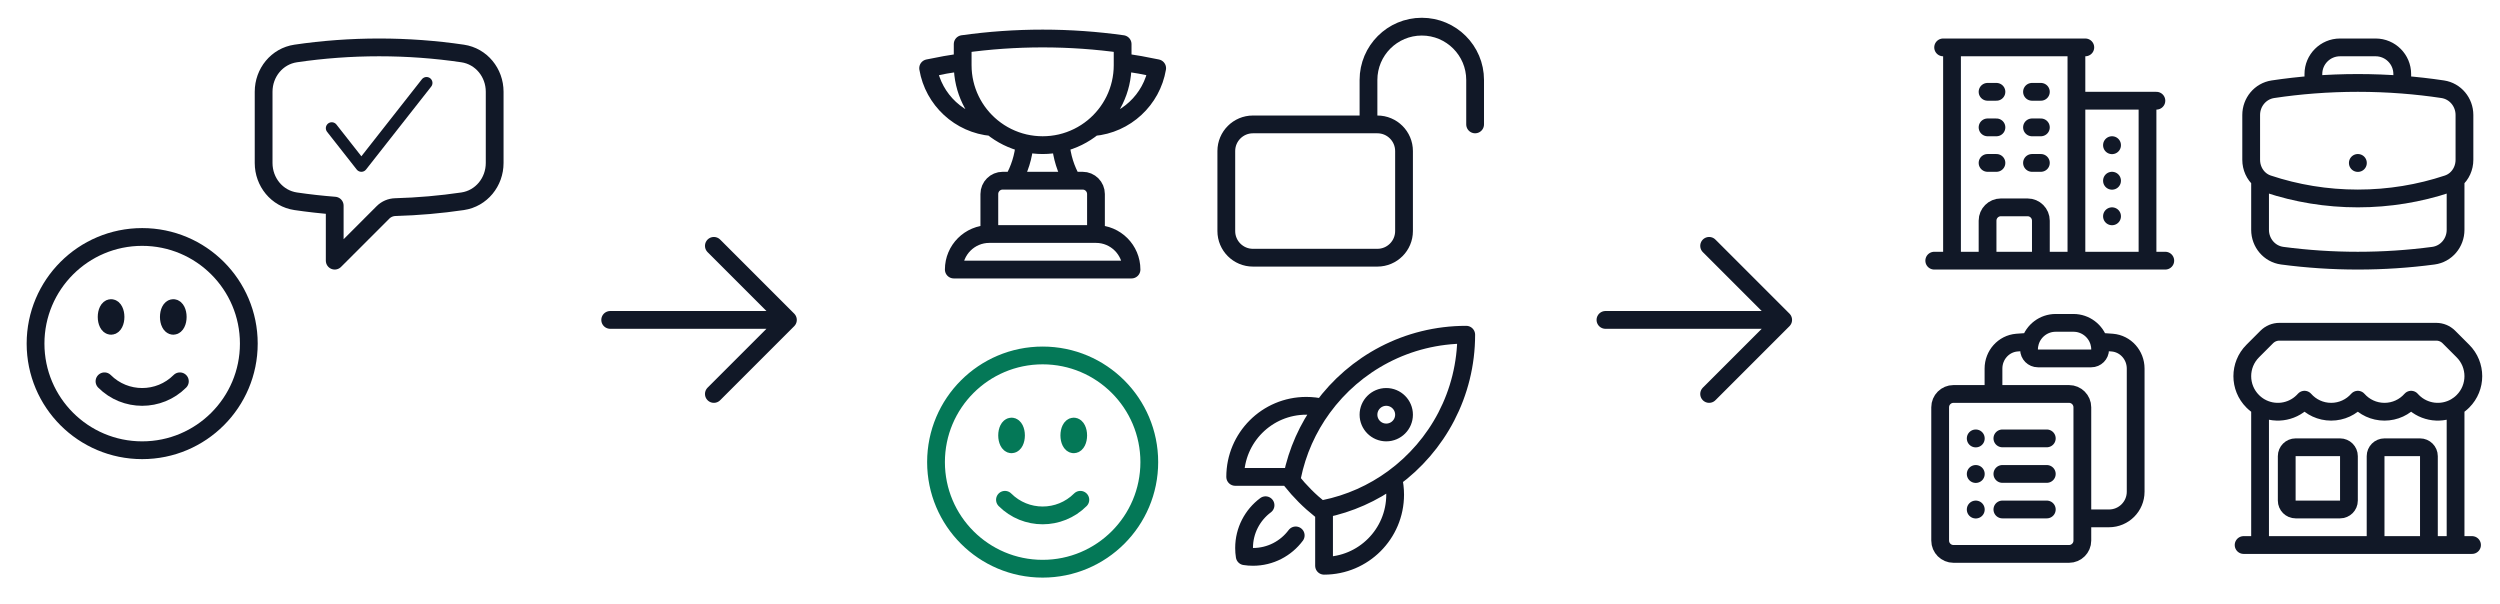 <svg width="211" height="51" viewBox="0 0 211 51" fill="none" xmlns="http://www.w3.org/2000/svg">
<path d="M15.182 32.182C13.425 33.939 10.575 33.939 8.818 32.182M21 29C21 33.971 16.971 38 12 38C7.029 38 3 33.971 3 29C3 24.029 7.029 20 12 20C16.971 20 21 24.029 21 29ZM9.75 26.75C9.75 27.164 9.582 27.5 9.375 27.5C9.168 27.5 9 27.164 9 26.75C9 26.336 9.168 26 9.375 26C9.582 26 9.75 26.336 9.75 26.75ZM9.375 26.75H9.383V26.765H9.375V26.75ZM15 26.75C15 27.164 14.832 27.5 14.625 27.5C14.418 27.5 14.25 27.164 14.25 26.75C14.25 26.336 14.418 26 14.625 26C14.832 26 15 26.336 15 26.75ZM14.625 26.75H14.633V26.765H14.625V26.75Z" stroke="#111827" stroke-width="1.5" stroke-linecap="round" stroke-linejoin="round"/>
<path d="M22.25 13.759C22.25 15.36 23.373 16.754 24.957 16.987C26.044 17.147 27.142 17.27 28.25 17.356V22L32.326 17.924C32.602 17.648 32.974 17.492 33.364 17.481C35.287 17.427 37.182 17.261 39.042 16.987C40.627 16.754 41.75 15.361 41.75 13.759V7.741C41.75 6.139 40.627 4.746 39.042 4.513C36.744 4.175 34.393 4 32 4C29.608 4 27.256 4.175 24.957 4.513C23.373 4.746 22.25 6.14 22.25 7.741V13.759Z" stroke="#111827" stroke-width="1.5" stroke-linecap="round" stroke-linejoin="round"/>
<path d="M36 7L30.5 14L28 10.818" stroke="#111827" stroke-linecap="round" stroke-linejoin="round"/>
<path d="M60.25 20.75L66.5 27M66.5 27L60.25 33.25M66.5 27H51.5" stroke="#111827" stroke-width="1.5" stroke-linecap="round" stroke-linejoin="round"/>
<path d="M92.5 19.75H83.5M92.5 19.75C94.157 19.75 95.5 21.093 95.5 22.75H80.5C80.5 21.093 81.843 19.75 83.5 19.75M92.5 19.75V16.375C92.5 15.754 91.997 15.25 91.375 15.25H90.504M83.5 19.75V16.375C83.5 15.754 84.004 15.25 84.625 15.25H85.497M90.504 15.25H85.497M90.504 15.25C89.956 14.304 89.61 13.227 89.522 12.078M85.497 15.25C86.044 14.304 86.391 13.227 86.478 12.078M81.25 5.236C80.268 5.379 79.296 5.553 78.334 5.756C78.784 8.423 80.995 10.493 83.73 10.728M81.25 5.236V5.5C81.25 7.608 82.216 9.49 83.73 10.728M81.25 5.236V3.721C83.456 3.411 85.709 3.25 88 3.25C90.291 3.25 92.545 3.411 94.75 3.721V5.236M83.73 10.728C84.517 11.372 85.453 11.841 86.478 12.078M94.75 5.236V5.5C94.75 7.608 93.784 9.49 92.271 10.728M94.75 5.236C95.733 5.379 96.705 5.553 97.666 5.756C97.216 8.423 95.005 10.493 92.271 10.728M92.271 10.728C91.483 11.372 90.547 11.841 89.522 12.078M89.522 12.078C89.033 12.19 88.524 12.25 88 12.25C87.477 12.25 86.968 12.19 86.478 12.078" stroke="#111827" stroke-width="1.5" stroke-linecap="round" stroke-linejoin="round"/>
<path d="M115.5 10.5V6.75C115.5 4.265 117.515 2.25 120 2.25C122.485 2.25 124.5 4.265 124.5 6.75V10.5M105.75 21.75H116.25C117.493 21.75 118.5 20.743 118.5 19.5V12.75C118.5 11.507 117.493 10.5 116.25 10.5H105.75C104.507 10.5 103.5 11.507 103.5 12.75V19.5C103.5 20.743 104.507 21.75 105.75 21.75Z" stroke="#111827" stroke-width="1.5" stroke-linecap="round" stroke-linejoin="round"/>
<path d="M91.182 42.182C89.425 43.939 86.575 43.939 84.818 42.182M97 39C97 43.971 92.971 48 88 48C83.029 48 79 43.971 79 39C79 34.029 83.029 30 88 30C92.971 30 97 34.029 97 39ZM85.75 36.75C85.75 37.164 85.582 37.5 85.375 37.5C85.168 37.5 85 37.164 85 36.75C85 36.336 85.168 36 85.375 36C85.582 36 85.75 36.336 85.75 36.75ZM85.375 36.75H85.382V36.765H85.375V36.75ZM91 36.75C91 37.164 90.832 37.5 90.625 37.5C90.418 37.5 90.25 37.164 90.25 36.75C90.25 36.336 90.418 36 90.625 36C90.832 36 91 36.336 91 36.75ZM90.625 36.75H90.632V36.765H90.625V36.75Z" stroke="#047857" stroke-width="1.5" stroke-linecap="round" stroke-linejoin="round"/>
<path d="M117.59 40.37C117.695 40.813 117.75 41.275 117.75 41.75C117.75 45.064 115.064 47.75 111.75 47.75V42.95M117.59 40.37C121.324 37.641 123.75 33.229 123.75 28.25C118.771 28.25 114.359 30.676 111.631 34.41M117.59 40.37C115.882 41.618 113.899 42.514 111.75 42.95M111.631 34.41C111.188 34.305 110.725 34.25 110.25 34.25C106.936 34.25 104.25 36.936 104.25 40.25H109.051M111.631 34.41C110.383 36.118 109.487 38.101 109.051 40.25M111.75 42.95C111.647 42.971 111.543 42.991 111.439 43.01C110.532 42.291 109.71 41.469 108.991 40.562C109.01 40.458 109.03 40.354 109.051 40.25M106.812 42.641C105.712 43.461 105 44.772 105 46.25C105 46.487 105.018 46.719 105.054 46.946C105.281 46.982 105.513 47 105.75 47C107.228 47 108.539 46.288 109.359 45.188M118.5 35C118.5 35.828 117.828 36.5 117 36.5C116.172 36.5 115.5 35.828 115.5 35C115.5 34.172 116.172 33.5 117 33.5C117.828 33.5 118.5 34.172 118.5 35Z" stroke="#111827" stroke-width="1.5" stroke-linecap="round" stroke-linejoin="round"/>
<path d="M144.25 20.75L150.5 27M150.5 27L144.25 33.25M150.5 27H135.5" stroke="#111827" stroke-width="1.5" stroke-linecap="round" stroke-linejoin="round"/>
<path d="M169 37H172.75M169 40H172.75M169 43H172.75M175.75 43.75H178C179.243 43.75 180.25 42.743 180.25 41.5V31.108C180.25 29.973 179.405 29.01 178.274 28.916C177.901 28.885 177.526 28.859 177.15 28.836M171.35 28.836C171.285 29.046 171.25 29.269 171.25 29.5C171.25 29.914 171.586 30.25 172 30.25H176.5C176.914 30.25 177.25 29.914 177.25 29.5C177.25 29.269 177.215 29.046 177.15 28.836M171.35 28.836C171.633 27.918 172.488 27.25 173.5 27.25H175C176.012 27.25 176.867 27.918 177.15 28.836M171.35 28.836C170.974 28.859 170.599 28.885 170.226 28.916C169.095 29.01 168.25 29.973 168.25 31.108V33.25M168.25 33.25H164.875C164.254 33.25 163.75 33.754 163.75 34.375V45.625C163.75 46.246 164.254 46.75 164.875 46.75H174.625C175.246 46.75 175.75 46.246 175.75 45.625V34.375C175.75 33.754 175.246 33.25 174.625 33.25H168.25ZM166.75 37H166.758V37.008H166.75V37ZM166.75 40H166.758V40.008H166.75V40ZM166.75 43H166.758V43.008H166.75V43Z" stroke="#111827" stroke-width="1.5" stroke-linecap="round" stroke-linejoin="round"/>
<path d="M163.25 22H182.75M164.75 4V22M175.25 4V22M181.25 8.5V22M167.75 7.75H168.5M167.75 10.75H168.5M167.75 13.75H168.5M171.5 7.75H172.25M171.5 10.75H172.25M171.5 13.75H172.25M167.75 22V18.625C167.75 18.004 168.254 17.5 168.875 17.5H171.125C171.746 17.5 172.25 18.004 172.25 18.625V22M164 4H176M175.25 8.5H182M178.25 12.25H178.258V12.258H178.25V12.25ZM178.25 15.25H178.258V15.258H178.25V15.25ZM178.25 18.25H178.258V18.258H178.25V18.25Z" stroke="#111827" stroke-width="1.5" stroke-linecap="round" stroke-linejoin="round"/>
<path d="M207.25 15.15V19.4C207.25 20.494 206.463 21.436 205.378 21.58C203.291 21.857 201.162 22 199 22C196.838 22 194.709 21.857 192.622 21.58C191.537 21.436 190.75 20.494 190.75 19.4V15.15M207.25 15.15C207.722 14.748 208 14.139 208 13.489V9.706C208 8.625 207.232 7.691 206.163 7.531C205.038 7.362 203.9 7.233 202.75 7.144M207.25 15.15C207.056 15.315 206.83 15.445 206.577 15.529C204.195 16.321 201.648 16.75 199 16.75C196.352 16.75 193.805 16.321 191.423 15.529C191.17 15.445 190.944 15.315 190.75 15.15M190.75 15.15C190.278 14.748 190 14.139 190 13.489V9.706C190 8.625 190.768 7.691 191.837 7.531C192.962 7.362 194.1 7.233 195.25 7.144M202.75 7.144V6.25C202.75 5.007 201.743 4 200.5 4H197.5C196.257 4 195.25 5.007 195.25 6.25V7.144M202.75 7.144C201.513 7.049 200.262 7 199 7C197.738 7 196.487 7.049 195.25 7.144M199 13.75H199.007V13.758H199V13.75Z" stroke="#111827" stroke-width="1.5" stroke-linecap="round" stroke-linejoin="round"/>
<path d="M200.5 46V38.5C200.5 38.086 200.836 37.75 201.25 37.75H204.25C204.664 37.75 205 38.086 205 38.5V46M200.5 46H189.361M200.5 46H205M205 46H208.639M207.25 46V34.349M190.75 46V34.349M190.75 34.349C191.897 35.012 193.39 34.853 194.371 33.871C194.416 33.827 194.459 33.781 194.5 33.734C195.05 34.357 195.854 34.75 196.75 34.75C197.646 34.75 198.45 34.357 199 33.734C199.55 34.357 200.354 34.75 201.25 34.75C202.146 34.75 202.95 34.357 203.5 33.734C203.541 33.781 203.584 33.827 203.628 33.871C204.61 34.853 206.103 35.012 207.25 34.349M190.75 34.349C190.528 34.221 190.319 34.061 190.129 33.871C188.957 32.7 188.957 30.8 190.129 29.629L191.318 28.439C191.599 28.158 191.981 28 192.379 28H205.621C206.019 28 206.401 28.158 206.682 28.439L207.871 29.628C209.043 30.8 209.043 32.7 207.871 33.871C207.681 34.061 207.472 34.22 207.25 34.349M193.75 43H197.5C197.914 43 198.25 42.664 198.25 42.25V38.5C198.25 38.086 197.914 37.75 197.5 37.75H193.75C193.336 37.75 193 38.086 193 38.5V42.25C193 42.664 193.336 43 193.75 43Z" stroke="#111827" stroke-width="1.5" stroke-linecap="round" stroke-linejoin="round"/>
</svg>
